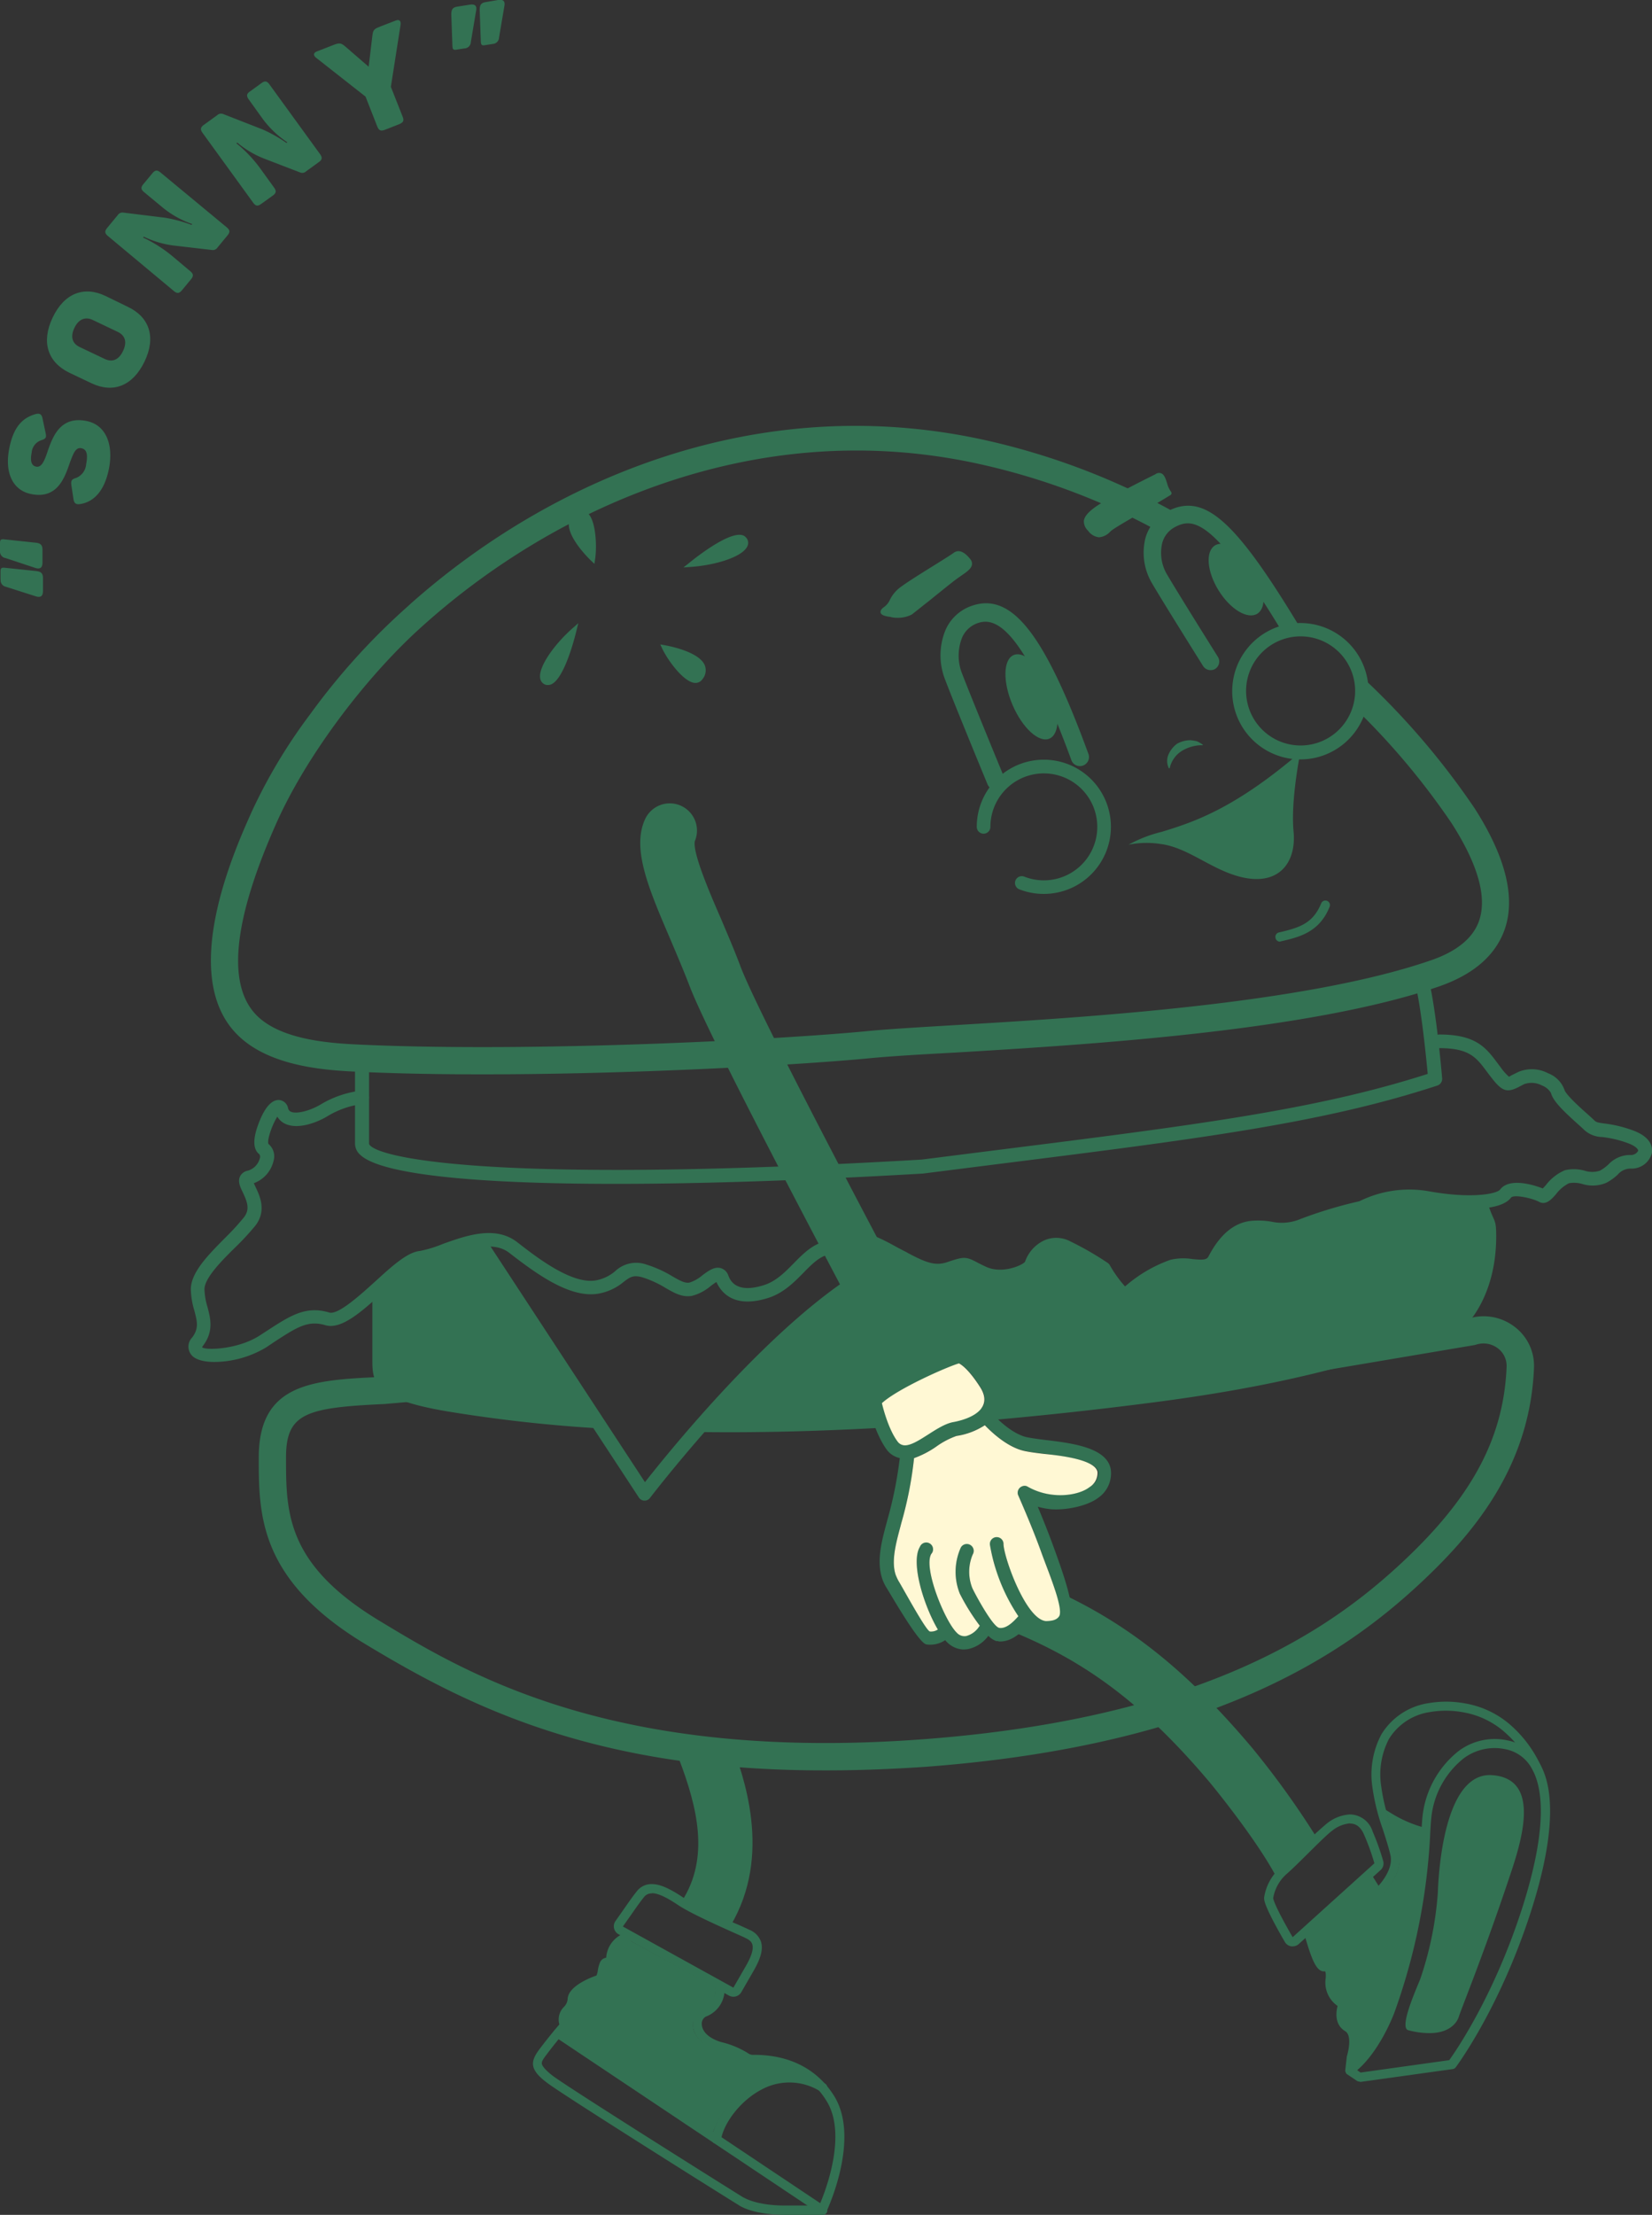 <svg xmlns="http://www.w3.org/2000/svg" viewBox="0 0 290.87 389.74">
  <rect x="0" y="0" width="290.87" height="389.74" fill="#333333" stroke="none"/>
  <defs>
    <style>
      .cls-1 {
        fill: #337253;
      }

      .cls-2 {
        fill: #fff8d4;
      }
    </style>
  </defs>
  <title>sunset-burger</title>
  <g id="Layer_2" data-name="Layer 2">
    <g id="Layer_1-2" data-name="Layer 1">
      <path class="cls-1" d="M183.78,157.3a11.74,11.74,0,0,1-4.36-.83,1.2,1.2,0,0,1,.88-2.23,9.41,9.41,0,1,0-5.92-8.74,1.2,1.2,0,1,1-2.4,0,11.81,11.81,0,1,1,11.8,11.8Z"/>
      <path class="cls-1" d="M198.71,148.64a23.48,23.48,0,0,1,5.86-2.27c5.57-1.71,12.7-4,24.39-14,0,0-1.73,8.39-1.2,13.93s-2.66,9.8-9.59,7.94c-5.13-1.38-9.12-5.17-13.93-5.74A16.06,16.06,0,0,0,198.71,148.64Z"/>
      <path class="cls-1" d="M225.37,165.7a.79.79,0,0,1-.78-.62.8.8,0,0,1,.59-1c3.7-.85,6-1.62,7.44-5.11a.8.8,0,1,1,1.49.59c-1.81,4.52-5.4,5.35-8.56,6.08Z"/>
      <path class="cls-1" d="M205.82,135.22a2.9,2.9,0,0,1-.1-2.41,4.73,4.73,0,0,1,1.53-1.94,5,5,0,0,1,2.32-.62,8,8,0,0,1,1.14.18,4.86,4.86,0,0,1,1.06.61l0,0a.06.06,0,0,1,0,.09l0,0a6.91,6.91,0,0,0-3.67,1,4.79,4.79,0,0,0-2.14,3s0,.07-.08.06a.07.07,0,0,1-.05,0Z"/>
      <path class="cls-1" d="M175.35,139a1.59,1.59,0,0,1-1.48-1c-.24-.57-5.86-14.18-7.44-18.35a11.68,11.68,0,0,1,.06-8.82,7.8,7.8,0,0,1,4.48-4.18c7.07-2.57,12.86,4.7,20.64,25.93a1.6,1.6,0,1,1-3,1.1c-8.62-23.5-13.39-25.18-16.55-24a4.62,4.62,0,0,0-2.66,2.51,8.59,8.59,0,0,0,0,6.35c1.58,4.13,7.36,18.13,7.41,18.27a1.6,1.6,0,0,1-.86,2.09A1.66,1.66,0,0,1,175.35,139Z"/>
      <ellipse class="cls-1" cx="181.62" cy="122.61" rx="3.63" ry="8" transform="translate(-33.63 81.55) rotate(-23.22)"/>
      <path class="cls-1" d="M213.14,117.92a1.55,1.55,0,0,1-1.31-.72c-.27-.44-6.79-10.81-8.92-14.44a10.59,10.59,0,0,1-1.23-8.08A7.52,7.52,0,0,1,205.5,90c6.38-3.34,11.72,1.22,22.85,19.52a1.54,1.54,0,0,1-2.63,1.6c-12-19.8-15.63-20.06-18.79-18.4a4.46,4.46,0,0,0-2.29,2.82,7.46,7.46,0,0,0,.92,5.68c2.11,3.59,8.81,14.26,8.88,14.37a1.54,1.54,0,0,1-.49,2.12A1.49,1.49,0,0,1,213.14,117.92Z"/>
      <ellipse class="cls-1" cx="217.64" cy="102" rx="3.63" ry="7.07" transform="translate(-21.06 130.11) rotate(-31.83)"/>
      <g>
        <path class="cls-1" d="M167.87,97.31c-.32.25-1.62,1.06-3.12,2-2.51,1.56-5.64,3.5-6.59,4.32a6.13,6.13,0,0,0-1.48,1.93,3.14,3.14,0,0,1-1,1.24c-.34.24-.72.57-.63,1s.76.61,1.44.72c.19,0,.38.06.53.1a4,4,0,0,0,.92.09,5.36,5.36,0,0,0,2.61-.58c.27-.2,1.46-1.16,3-2.37,1.89-1.52,4-3.24,4.92-3.91l.85-.6c1-.68,1.72-1.21,1.82-1.92a1.24,1.24,0,0,0-.3-.94Q169.18,96.31,167.87,97.31Z"/>
        <path class="cls-1" d="M206.2,86.56a4.57,4.57,0,0,1-.72-1.57c-.27-.82-.5-1.53-1.08-1.72a1.1,1.1,0,0,0-1,.2c-.33.17-8.16,4-10.66,5.83-1.2.88-1.81,1.62-1.9,2.36a2.24,2.24,0,0,0,.73,1.72,2.74,2.74,0,0,0,1.87,1.16h.13a3,3,0,0,0,1.92-1l.15-.13c.58-.5,3.4-2.12,5.27-3.19l1.67-1c1.7-1,3.5-2.1,3.5-2.1a.42.42,0,0,0,.19-.28A.44.44,0,0,0,206.2,86.56Z"/>
      </g>
      <path class="cls-1" d="M100.88,110.49c-3.23,2.82-6.26,7-5.74,9a1.38,1.38,0,0,0,1.12,1.05l.26,0c2.53,0,4.61-8,5-9.66l.3-1.22Z"/>
      <path class="cls-1" d="M124.1,117.09c-1-2.52-6.85-3.52-7.1-3.56l-.74-.13.32.69c.93,2,3.72,5.88,5.73,6.08h.16a1.44,1.44,0,0,0,1.19-.63A2.44,2.44,0,0,0,124.1,117.09Z"/>
      <path class="cls-1" d="M121.61,99.76c4.28-.29,9.19-1.75,10-3.68a1.36,1.36,0,0,0-.26-1.5l-.19-.19c-2-1.53-8.51,3.59-9.82,4.67l-1,.79Z"/>
      <path class="cls-1" d="M100.2,91.78c-.55,2.67,3.72,6.74,3.91,6.92l.55.52.11-.75c.36-2.2.19-7-1.37-8.25l-.13-.09a1.44,1.44,0,0,0-1.34-.15A2.45,2.45,0,0,0,100.2,91.78Z"/>
      <path class="cls-1" d="M108.45,208.32c-25.45,0-41.44-1.73-45-5.09a2.65,2.65,0,0,1-.94-1.94V186.64a1.24,1.24,0,0,1,2.47,0v14.65c.86,2.25,20,7.26,97.3,2.76L175,202.44c35.18-4.42,56.63-7.12,76.38-13.47-.28-2.95-1.16-11.89-2.29-16.3a1.23,1.23,0,1,1,2.39-.61c1.41,5.51,2.4,17.19,2.44,17.68a1.24,1.24,0,0,1-.84,1.28c-20.23,6.63-41.89,9.36-77.77,13.87l-12.81,1.62C141.63,207.72,123.4,208.32,108.45,208.32Z"/>
      <path class="cls-1" d="M37.77,239.66c-1.8,0-3.3-.37-4-1.16a2.3,2.3,0,0,1,.07-3.15c1.21-1.61.87-2.85.38-4.73a14.11,14.11,0,0,1-.62-3.74c0-3,3.11-6.1,6.12-9.14A44.28,44.28,0,0,0,43,214.15c1-1.35.56-2.64-.24-4.31-.48-1-.93-1.94-.49-2.85a1.93,1.93,0,0,1,1.4-1,3.05,3.05,0,0,0,2.08-2.18.72.72,0,0,0-.12-.73c-1-.78-1.14-2.42-.28-4.88.39-1.1,1.66-4.66,3.73-4.64A1.76,1.76,0,0,1,50.72,195a.87.87,0,0,0,.56.65c1,.4,3.35-.19,5.26-1.35a17.85,17.85,0,0,1,7.05-2.38,1.18,1.18,0,0,1,1.35,1,1.2,1.2,0,0,1-1,1.34,15.45,15.45,0,0,0-6.12,2.06c-2,1.24-5.19,2.39-7.37,1.53a3.18,3.18,0,0,1-1.62-1.35c-.87,1.32-1.84,4.07-1.57,4.79a2.83,2.83,0,0,1,.9,3,5.48,5.48,0,0,1-3.47,3.91l.29.64c.75,1.56,2,4.19,0,6.81a46.34,46.34,0,0,1-3.51,3.8C39,221.87,36,224.91,36,226.88a11.86,11.86,0,0,0,.54,3.13c.52,2,1.12,4.24-.78,6.78a.89.89,0,0,0-.17.3c.69.55,6.22.37,10-2l1.47-.95c4.09-2.66,6.8-4.41,10.91-3.18,1.51.46,5.27-2.91,8-5.38,3.09-2.82,5.76-5.25,8-5.46A21.75,21.75,0,0,0,78,218.88c4.11-1.47,9.23-3.29,13.09-.28,3.36,2.61,9.59,7.47,13.85,6.7a7.26,7.26,0,0,0,3.39-1.63,5.37,5.37,0,0,1,5.51-1.14,20.3,20.3,0,0,1,4.56,2.07c1.38.79,2.19,1.23,3,1.09a6.5,6.5,0,0,0,2.29-1.3c1.09-.8,2.12-1.55,3.22-1.24a2,2,0,0,1,1.32,1.28c.32.82,1.31,3.29,6.3,1.7,2.11-.67,3.69-2.27,5.22-3.83,1.83-1.86,3.72-3.78,6.48-4a7,7,0,0,0,2.81-.74c1.73-.79,3.07-1.12,6.94.87,1,.49,1.83,1,2.62,1.39,4.09,2.21,5.84,3.07,8.19,2.27,2.81-.95,3.24-1,5.05-.06.43.23,1,.53,1.81.9,2.87,1.3,6.43-.32,6.83-.91a6.48,6.48,0,0,1,3.29-3.71,5.23,5.23,0,0,1,4.64.11,54.44,54.44,0,0,1,6.64,3.82,1.27,1.27,0,0,1,.35.38,21.19,21.19,0,0,0,2.69,3.75,24.62,24.62,0,0,1,8-4.69,10,10,0,0,1,3.83-.13c1.9.19,2.54.16,2.87-.48,2-3.82,4.43-5.86,7.38-6.23a13.75,13.75,0,0,1,3.68.13,8.46,8.46,0,0,0,5.06-.44,76.62,76.62,0,0,1,10.44-3.15,19.8,19.8,0,0,1,12.37-1.73c7.49,1.33,11.86.42,12.42-.34,1.6-2.12,5.88-.83,7.49-.18.18-.17.4-.42.58-.62a8.26,8.26,0,0,1,3.33-2.59A7,7,0,0,1,279,206a4.34,4.34,0,0,0,2.7,0,7.45,7.45,0,0,0,1.5-1.1,5.24,5.24,0,0,1,3.84-1.66,1.44,1.44,0,0,0,1.4-.75c0-.24-.41-.82-1.81-1.33a19.33,19.33,0,0,0-4.52-1.08,4.83,4.83,0,0,1-3.11-1.19c-.28-.28-.71-.67-1.21-1.11-2.44-2.2-4.34-4-4.71-5.45a3.05,3.05,0,0,0-1.56-1.31,3.91,3.91,0,0,0-3.15-.25l-.87.45c-2.31,1.23-3.14.73-5.16-1.92l-.56-.74c-1.85-2.48-3.07-4.12-8.32-4.12a1.2,1.2,0,1,1,0-2.4c6.46,0,8.21,2.36,10.25,5.09l.54.72a9.1,9.1,0,0,0,1.45,1.63,7.19,7.19,0,0,1,.67-.38l1-.49a6.15,6.15,0,0,1,5.21.25,4.92,4.92,0,0,1,2.87,2.89c.22.86,2.86,3.23,4,4.24.54.48,1,.9,1.31,1.2s.68.37,1.74.51a22.06,22.06,0,0,1,5,1.21c3.44,1.25,3.49,3.21,3.35,4a3.67,3.67,0,0,1-3.76,2.72,3,3,0,0,0-2.26,1.07,9.14,9.14,0,0,1-2,1.43,6.18,6.18,0,0,1-4.24.21,5.18,5.18,0,0,0-2.34-.13,6.6,6.6,0,0,0-2.27,1.91c-.86,1-1.83,2-3,1.36s-4.46-1.36-4.94-.73c-1.89,2.52-9.13,2.25-14.76,1.26a17.53,17.53,0,0,0-10.92,1.53,1.06,1.06,0,0,1-.33.14,77.94,77.94,0,0,0-10.19,3.05,10.77,10.77,0,0,1-6.32.62,11.23,11.23,0,0,0-3.07-.13c-2.11.26-3.93,1.89-5.55,5-1.15,2.17-3.43,1.93-5.24,1.75a8.05,8.05,0,0,0-2.91,0,21.46,21.46,0,0,0-7.22,4.38,1.64,1.64,0,0,1-1.39.63c-1.2-.08-2.76-1.73-4.65-4.92a52.49,52.49,0,0,0-6.1-3.49,2.84,2.84,0,0,0-2.58-.09,4.23,4.23,0,0,0-2,2.23,3.83,3.83,0,0,1-2.16,2.09,9.88,9.88,0,0,1-7.94.31c-.89-.4-1.49-.73-2-1-1-.52-.95-.52-3.14.22-3.43,1.16-6.07-.26-10.1-2.42q-1.17-.65-2.58-1.38c-3.12-1.61-3.73-1.33-4.85-.82a9.28,9.28,0,0,1-3.65,1c-1.84.12-3.27,1.57-4.92,3.25s-3.53,3.58-6.2,4.43c-5.9,1.87-8.23-.81-9.13-2.8-.3.18-.71.48-1,.7a8.31,8.31,0,0,1-3.31,1.74c-1.72.3-3.12-.52-4.62-1.38a18.53,18.53,0,0,0-4-1.85c-1.72-.51-2.27-.08-3.39.76a9.53,9.53,0,0,1-4.4,2.07c-4.9.88-10.69-3.24-15.75-7.17-2.83-2.19-7.07-.68-10.81.65a21.61,21.61,0,0,1-4.73,1.33c-1.4.14-4.15,2.64-6.58,4.85-3.82,3.48-7.43,6.74-10.27,5.9-3.06-.91-5,.36-8.92,2.9l-1.49,1A18,18,0,0,1,37.77,239.66Z"/>
      <path class="cls-1" d="M113.49,264.06h0a1.17,1.17,0,0,1-1-.54L83.28,219a1.2,1.2,0,0,1,2-1.32l28.28,43.13c5.19-6.6,28.1-34.84,44.93-40.56a1.2,1.2,0,1,1,.77,2.27c-18,6.11-44.56,40.73-44.83,41.08A1.17,1.17,0,0,1,113.49,264.06Z"/>
      <path class="cls-1" d="M84.46,218.6c-3.85.53-7.93,2.71-10.5,3-2,.21-5.24,3.33-8.4,6.18v11c0,4.39-.2,7.32,13.27,9.59a260,260,0,0,0,27.11,3Z"/>
      <path class="cls-1" d="M145,311.53c-40.18,0-62.62-11.31-80.67-22.22C45.56,278,45.56,266.54,45.56,256.47c0-13.2,9.64-13.64,21.85-14.19L93.67,240a2.39,2.39,0,1,1,.41,4.77l-26.36,2.29c-13.86.63-17.36,1.64-17.36,9.41,0,9.66,0,18.79,16.44,28.73,15.41,9.32,41.23,24.92,95.74,20.85,49.5-3.69,71.71-19.41,84.12-30.92s18.1-22,18.61-34.63a3.88,3.88,0,0,0-1.55-3.25,4.19,4.19,0,0,0-3.78-.65l-.34.09L222.24,243a2.4,2.4,0,1,1-.8-4.73L258.65,232a8.94,8.94,0,0,1,8,1.45,8.58,8.58,0,0,1,3.44,7.26c-.71,17.76-11.14,29.62-20.14,38-12.93,12-36,28.38-87,32.19Q153.39,311.55,145,311.53Z"/>
      <path class="cls-1" d="M237.68,320.88c1,0,1.88.5,2.51,2a39.79,39.79,0,0,1,1.8,5l-14.39,13c-3.43-5.92-3.43-6.87-3.43-6.87a7.27,7.27,0,0,1,2.39-4.27c2.14-1.86,6.53-6.53,8-7.6a5.83,5.83,0,0,1,3.12-1.29Zm0-1.6h0a7.11,7.11,0,0,0-4.06,1.6,57.63,57.63,0,0,0-4.46,4.18c-1.35,1.33-2.74,2.71-3.65,3.51a8.9,8.9,0,0,0-2.93,5.29,1.09,1.09,0,0,0,0,.18c0,.34,0,1.38,3.64,7.67a1.58,1.58,0,0,0,1.14.78,1,1,0,0,0,.25,0,1.59,1.59,0,0,0,1.07-.41l14.39-13a1.57,1.57,0,0,0,.48-1.57,42.15,42.15,0,0,0-1.87-5.23,4.25,4.25,0,0,0-4-3Z"/>
      <path class="cls-1" d="M239.36,366.29a.86.86,0,0,1-.46-.14L237.19,365a.77.77,0,0,1-.19-.17l0-.06h0a.78.78,0,0,1-.13-.53l.27-2.39c.32-1.05.89-3.72-.29-4.43-1.89-1.14-1.63-3.32-1.34-4.44a5,5,0,0,1-2.1-4.85c.09-1-.09-1.23-.09-1.23a.41.41,0,0,0-.2,0c-1.37,0-2.2-2.11-3.55-6.84a.8.8,0,1,1,1.53-.44c.37,1.3,1.51,5.27,2.18,5.72a1.49,1.49,0,0,1,1.22.51,3.15,3.15,0,0,1,.5,2.46,3.45,3.45,0,0,0,1.8,3.6.79.79,0,0,1,.41,1s-.92,2.32.47,3.15c2.48,1.49,1.17,5.66,1,6.14l0,.23a29,29,0,0,0,5.31-8.63,106.5,106.5,0,0,0,6.3-31.65q.07-1.47.15-2.28a17,17,0,0,1,6.37-11.74,10.6,10.6,0,0,1,8.62-1.88,8.29,8.29,0,0,1,5.68,4.1c2.87,4.93,2.33,13.92-1.55,26-5.51,17.13-13.18,27.33-13.25,27.43a.81.81,0,0,1-.53.31l-16.26,2.26Zm-.39-2,.59.41,15.61-2.18c1.21-1.68,7.88-11.35,12.82-26.69,3.73-11.62,4.32-20.16,1.68-24.69a6.73,6.73,0,0,0-4.62-3.34,9.09,9.09,0,0,0-7.35,1.62A15.33,15.33,0,0,0,252,320c-.06.52-.1,1.26-.16,2.21a108,108,0,0,1-6.39,32.11C245.33,354.59,243,360.79,239,364.25Z"/>
      <path class="cls-1" d="M248,357.26c-1.74-.33,1.26-7,2.06-9a60,60,0,0,0,3.1-15.19c.2-5.6,1.6-21.3,9.59-20.7s5.68,9.92,3.4,16.8c-4.6,13.89-8.89,24.39-9.29,25.69s-1.9,2.89-5.1,2.9A14.34,14.34,0,0,1,248,357.26Z"/>
      <path class="cls-1" d="M242.59,333.94h-.11a.82.82,0,0,1-.57-.37l-1.8-2.9a.8.8,0,0,1,1.36-.84l1.25,2c1-1.12,2.58-3.34,2.09-5.42-.36-1.52-.85-3-1.32-4.48a37.16,37.16,0,0,1-1.85-7.44,15.09,15.09,0,0,1,1.59-9.31,11.77,11.77,0,0,1,8.34-5.49,18.3,18.3,0,0,1,6.55.08,16.35,16.35,0,0,1,7.88,3.81,21.52,21.52,0,0,1,5.42,7.41.79.79,0,1,1-1.48.58,19.71,19.71,0,0,0-5-6.76,14.83,14.83,0,0,0-7.14-3.47,16.52,16.52,0,0,0-6-.08,10.22,10.22,0,0,0-7.24,4.73,13.51,13.51,0,0,0-1.37,8.33,34.41,34.41,0,0,0,1.77,7.11c.49,1.49,1,3,1.36,4.62.89,3.81-3.07,7.51-3.24,7.67A.83.83,0,0,1,242.59,333.94Z"/>
      <g>
        <path class="cls-1" d="M246.59,326.15c.9,3.81-3.07,7.51-3.24,7.67a.83.83,0,0,1-.54.21h-.11a.82.82,0,0,1-.57-.37l-1.71-2.76-9.31,8.53c.06.08.15.12.17.22.38,1.3,1.51,5.27,2.18,5.72a1.56,1.56,0,0,1,1.23.51,3.19,3.19,0,0,1,.49,2.46,3.46,3.46,0,0,0,1.81,3.6.8.8,0,0,1,.4,1s-.91,2.32.47,3.15c2.48,1.49,1.17,5.66,1,6.14l0,.23a29,29,0,0,0,5.31-8.63,106.61,106.61,0,0,0,6.3-31.65,1.69,1.69,0,0,1,0-.23,22.23,22.23,0,0,1-5.9-2.6c.22.72.42,1.44.66,2.18C245.72,323,246.22,324.56,246.59,326.15Z"/>
        <path class="cls-1" d="M238.33,363.56l.15-1.37c.16-.52,1.38-4.43-.83-5.75-1.66-1-.68-3.53-.63-3.64a.4.4,0,0,0-.2-.51,3.83,3.83,0,0,1-2-4,2.86,2.86,0,0,0-.39-2.15,1.14,1.14,0,0,0-.91-.38h-.13l-.11-.08c-.4-.26-1-1.17-2.34-5.94h0s-.07,0-.11-.09l-.21-.29,9.92-9.1,2,3.17a.38.38,0,0,0,.29.18.43.43,0,0,0,.32-.1c.16-.15,4-3.71,3.12-7.28h0c-.37-1.58-.87-3.1-1.35-4.58-.17-.54-.33-1.06-.49-1.59l-.48-1.6.9.55a21.68,21.68,0,0,0,5.79,2.55l.31.08,0,.57A107,107,0,0,1,244.54,354a29.66,29.66,0,0,1-5.41,8.77ZM233.61,345a2,2,0,0,1,1.37.64,3.49,3.49,0,0,1,.59,2.76,3.1,3.1,0,0,0,1.58,3.21,1.19,1.19,0,0,1,.61,1.53s-.78,2,.3,2.66c1.93,1.15,1.82,3.7,1.52,5.29a31.4,31.4,0,0,0,4.21-7.35,105.51,105.51,0,0,0,6.26-31.44,22.28,22.28,0,0,1-4.81-2c.12.39.24.79.37,1.19.49,1.5,1,3,1.37,4.64h0c.93,3.95-2.92,7.65-3.36,8.06a1.19,1.19,0,0,1-1,.31,1.21,1.21,0,0,1-.86-.56l-1.46-2.35-8.68,8s0,0,0,0C232.85,343.67,233.41,344.7,233.61,345Z"/>
      </g>
      <g>
        <path class="cls-1" d="M120.05,334.55l1.88,1.21c2,1.06,4.65,2.27,6.66,3.17,7.52-12.58,2.27-26.62,0-32.69l-9,3.39C122.76,318,125,326.88,120.05,334.55Z"/>
        <path class="cls-1" d="M114.77,333.14c1.16,0,2.75.83,4.63,2.09,2.8,1.87,10.67,5.2,11.73,5.73s2.54,1.07,0,5.33l-2,3.47L109.67,339c2.27-3.2,2.67-3.86,3.74-5.2a1.63,1.63,0,0,1,1.36-.62Zm0-1.6h0a3.22,3.22,0,0,0-2.61,1.22c-.75.94-1.2,1.58-2.09,2.86l-1.7,2.42a1.6,1.6,0,0,0,.53,2.32l19.46,10.8a1.64,1.64,0,0,0,.77.2,1.61,1.61,0,0,0,1.39-.8l2-3.47c1.41-2.38,1.87-4,1.48-5.38a3.54,3.54,0,0,0-2.05-2.13c-.36-.18-1-.46-1.86-.85a95.11,95.11,0,0,1-9.8-4.83c-2.48-1.66-4.13-2.36-5.52-2.36Z"/>
      </g>
      <path class="cls-1" d="M144.86,389.74h-6.53c-5.93,0-8.25-1.68-8.34-1.76-1.34-.8-29.94-18.75-33.45-21.32-1.73-1.26-2.54-2.24-2.68-3.24s.49-2,1.25-3l.2-.26c1.35-1.77,2.6-3.26,3.18-3.93a3.12,3.12,0,0,1,.81-3.09,2.22,2.22,0,0,0,.64-1.29c0-2.46,4.56-4.05,5.08-4.22a3.71,3.71,0,0,0,.25-.95,5.91,5.91,0,0,1,.34-1.28,1.4,1.4,0,0,1,1.13-.91v-.1a4.9,4.9,0,0,1,3.93-4.4.83.83,0,0,1,.87.73.8.8,0,0,1-.73.86,3.38,3.38,0,0,0-2.47,2.81c0,1.05-.4,1.58-1.26,1.67a3.82,3.82,0,0,0-.24.92c-.15.82-.35,1.84-1.31,2.16-1.67.56-4,1.86-4,2.71a3.71,3.71,0,0,1-1,2.26c-.59.77-.83,1.14-.44,1.91a.79.79,0,0,1-.12.89s-1.63,1.86-3.43,4.22l-.2.27c-.64.83-1,1.32-.94,1.75s.76,1.25,2,2.18c3.48,2.55,32,20.44,33.39,21.29.08,0,2.14,1.48,7.45,1.48h6c1-2.26,5-12.38,1.31-18.37-2.66-4.35-6.91-6.55-12.65-6.55h-.1a3.1,3.1,0,0,1-2-.57,15,15,0,0,0-4.22-1.73c-4.15-1.21-4.58-3.82-4.61-4.59a2.92,2.92,0,0,1,1.73-2.92,3.5,3.5,0,0,0,2.28-3.54.79.79,0,0,1,.68-.9.82.82,0,0,1,.9.68,5.07,5.07,0,0,1-3.29,5.25,1.4,1.4,0,0,0-.7,1.37c.06,1.34,1.35,2.5,3.46,3.12a15.68,15.68,0,0,1,4.62,1.91,1.54,1.54,0,0,0,1.09.32c8,0,12.13,4,14.17,7.31,4.57,7.48-1.18,19.83-1.43,20.36A.8.8,0,0,1,144.86,389.74Z"/>
      <path class="cls-1" d="M144.86,389.74a.78.78,0,0,1-.44-.13L97.8,358.47a.8.8,0,1,1,.89-1.33l46.61,31.14a.79.79,0,0,1-.44,1.46Z"/>
      <path class="cls-1" d="M126.11,377.21H126a.79.79,0,0,1-.67-.91c.47-3.3,3.75-8,8.39-10.24a11.76,11.76,0,0,1,11.56.6.8.8,0,0,1,.28,1.09.81.81,0,0,1-1.1.28,10.27,10.27,0,0,0-10-.53c-4.11,2-7.09,6.21-7.5,9A.8.8,0,0,1,126.11,377.21Z"/>
      <g>
        <path class="cls-1" d="M99.73,356.14c-.39-.77-.15-1.14.44-1.91a3.71,3.71,0,0,0,1-2.26c0-.86,2.33-2.15,4-2.71,1-.32,1.16-1.34,1.31-2.16a3.82,3.82,0,0,1,.24-.92c.86-.09,1.26-.62,1.26-1.67a3.38,3.38,0,0,1,2.47-2.81c.08,0,.12-.07.19-.09L125.68,350a3.51,3.51,0,0,1-2.28,3.52,2.89,2.89,0,0,0-1.72,2.92c0,.77.45,3.38,4.6,4.59a14.8,14.8,0,0,1,4.22,1.73,3.1,3.1,0,0,0,2,.57h0a15.21,15.21,0,0,1,7.83,1.77,12,12,0,0,0-7,1.07,16.19,16.19,0,0,0-8.11,9.05L99,357.71c.33-.39.58-.67.58-.68A.81.81,0,0,0,99.73,356.14Z"/>
        <path class="cls-1" d="M125.42,375.82l-27-18,.28-.35c.35-.4.6-.7.61-.7a.41.41,0,0,0,0-.43c-.49-1-.14-1.52.48-2.33a3.31,3.31,0,0,0,.89-2c0-1.26,2.87-2.62,4.26-3.08.69-.23.88-.95,1-1.86a5.14,5.14,0,0,1,.27-1l.1-.2.23,0c.54,0,.9-.29.9-1.27a3.77,3.77,0,0,1,2.77-3.2l.32-.15L126,349.72l0,.2a3.91,3.91,0,0,1-2.53,3.94,2.52,2.52,0,0,0-1.46,2.53c0,.71.42,3.09,4.31,4.23a15.16,15.16,0,0,1,4.32,1.77,2.69,2.69,0,0,0,1.79.51h.42a15.55,15.55,0,0,1,7.61,1.82l2,1.1-2.24-.36a11.62,11.62,0,0,0-6.78,1,15.85,15.85,0,0,0-7.91,8.81ZM99.63,357.63,125,374.57a16.88,16.88,0,0,1,8.16-8.79,12.54,12.54,0,0,1,5-1.24,15.59,15.59,0,0,0-5.65-.84,3.5,3.5,0,0,1-2.22-.63,14.24,14.24,0,0,0-4.12-1.68c-4.41-1.29-4.86-4.12-4.89-5a3.29,3.29,0,0,1,2-3.31,3.15,3.15,0,0,0,2-2.9l-14.7-8.16a.38.38,0,0,1-.16,0,3,3,0,0,0-2.1,2.41c0,1.16-.46,1.84-1.37,2,0,.17-.09.4-.13.6-.16.86-.4,2.11-1.58,2.5-1.92.64-3.72,1.85-3.72,2.33a4.07,4.07,0,0,1-1.05,2.5c-.59.77-.67.95-.41,1.5h0a1.2,1.2,0,0,1-.18,1.33S99.78,357.44,99.63,357.63Z"/>
      </g>
      <path class="cls-1" d="M263.44,217.56c0-3.31-.37-2.29-1.52-5.9a34.85,34.85,0,0,1-10.43-.48,18.6,18.6,0,0,0-11.73,1.67,79.24,79.24,0,0,0-10.4,3.12c-3.73,1.6-5.86,0-9.06.4s-5.2,3.2-6.46,5.6-4.74.4-7.43,1.2-6.9,3.6-7.83,4.8-4.19-4.4-4.19-4.4a52.88,52.88,0,0,0-6.48-3.73c-3.6-1.73-6,1.73-6.29,2.93s-4.9,3.2-8.45,1.6-2.45-2-6-.8c-2.8,1-5-.13-8.63-2.07-11.77,4.18-26.73,19.69-36.12,30.48q15.09.24,33-.75a27.13,27.13,0,0,1-1.27-4.06,1.19,1.19,0,0,1,.35-1.13c3-2.79,12-6.69,14.06-7.26a1.29,1.29,0,0,1,.39,0,1.37,1.37,0,0,1,.35.08c.3.12,1.91.88,4.32,4.68a4.39,4.39,0,0,1,.61,4.29,5,5,0,0,1-2.25,2.28c9.75-.82,20-1.9,30.92-3.31,19.16-2.47,37.75-6.38,55.57-14C258.45,232.74,263.44,227.88,263.44,217.56Z"/>
      <g>
        <path class="cls-1" d="M171.11,279.34a5.28,5.28,0,0,1-.4-1.37,5,5,0,0,0-.51,1,4.8,4.8,0,0,0,2.9,6.14l2.09.77A36.74,36.74,0,0,1,171.11,279.34Z"/>
        <path class="cls-1" d="M220.51,307.62c-12.49-14.85-23.14-22.46-34.79-27.76.69,2.11,1.11,4,.67,4.56s-1.19.74-2.29.79c-2.25-.17-4.65-4.67-6.1-8.52l-1.67-.62a5,5,0,0,0-1.14-.24,30.61,30.61,0,0,0,4,8.51,5.26,5.26,0,0,1-2.84,2c12.65,4.92,23.55,11.72,36.76,27.43.07.09,7.49,9.07,11.23,15.8a4.93,4.93,0,0,0,.58.78,7.9,7.9,0,0,1,1.09-1.18c.94-.82,2.33-2.2,3.7-3.56.77-.77,1.51-1.49,2.19-2.14A152.38,152.38,0,0,0,220.51,307.62Z"/>
      </g>
      <path class="cls-1" d="M195.57,258.53c-.7-3.81-6.75-4.58-11.58-5.15-1.28-.16-2.4-.32-3.2-.48-2-.45-4.22-2.18-5.85-3.94-11.95-7.52-16.69,7.53-16.51,7.58a70.67,70.67,0,0,1-2.14,10.75l-.19.7c-.83,3.11-1.79,6.59-.8,9.7a7.19,7.19,0,0,0,.77,1.66c1.18,1.92,5.63,9.66,7,10a3.8,3.8,0,0,0,.58.06,4.76,4.76,0,0,0,2.78-.8,2.17,2.17,0,0,0,.35.39,4.3,4.3,0,0,0,2.69,1.25,5.15,5.15,0,0,0,1-.07,6,6,0,0,0,3.55-2.33,3.68,3.68,0,0,0,1.38.92c.16,0,.32,0,.48.07,1.66.09,3.29-.83,4.93-2.69a5.42,5.42,0,0,0,3.1,1.47H184a4.7,4.7,0,0,0,4.32-1.73c1.5-2-1.34-9.59-2.78-13.59-.93-2.56-2-5.21-2.82-7.17a12.33,12.33,0,0,0,2.4.45c2.94.19,6.53-.7,8.22-2A5.23,5.23,0,0,0,195.57,258.53Zm-3.74,3.13c-1.92,1.5-6.78,2.27-10.91-.1a0,0,0,0,0,0,0h0a1,1,0,0,0-.83-.09,1.22,1.22,0,0,0-.87,1.47c0,.06,2.37,5.31,4.13,10.2,1.09,3.07,4.06,10.05,3.1,11.29-.45.61-1.18.77-2.27.8-3.52-.25-7.39-11.06-7.49-13.53a1.2,1.2,0,1,0-2.39.1,32.13,32.13,0,0,0,5,12.57c-1,1.15-2.21,2.24-3.36,2.05s-4.26-5.95-4.74-7a7.78,7.78,0,0,1,.07-5.92,1.21,1.21,0,0,0-2.08-1.25,10.34,10.34,0,0,0-.19,8.16,37,37,0,0,0,3.51,5.63c0,.06-.09.1-.12.16a4,4,0,0,1-2.28,1.66,1.81,1.81,0,0,1-1.63-.57c-2.11-2-5.95-11.45-4.51-13.88a1.2,1.2,0,1,0-2-1.25c-1.67,2.75.67,10.33,3.16,14.55a2.14,2.14,0,0,1-1.4.35c-.71-.16-4.71-7.58-5.54-8.92a9,9,0,0,1-.51-1.12c-.77-2.43.1-5.57.83-8.32l.19-.73a66.61,66.61,0,0,0,2.24-11.42,16.55,16.55,0,0,0,3.94-2.05,14.2,14.2,0,0,1,3.52-1.85,12.57,12.57,0,0,0,5-1.89c1.92,2,4.48,4,7,4.54.89.19,2.08.35,3.45.51,3.39.42,9.12,1.15,9.54,3.23A2.93,2.93,0,0,1,191.83,261.66Z"/>
      <path class="cls-2" d="M193.24,259a2.93,2.93,0,0,1-1.41,2.69c-1.92,1.5-6.78,2.27-10.91-.1a0,0,0,0,0,0,0h0a1,1,0,0,0-.83-.09,1.22,1.22,0,0,0-.87,1.47c0,.06,2.37,5.31,4.13,10.2,1.09,3.07,4.06,10.05,3.1,11.29-.45.61-1.18.77-2.27.8-3.52-.25-7.39-11.06-7.49-13.53a1.2,1.2,0,1,0-2.39.1,32.13,32.13,0,0,0,5,12.57c-1,1.15-2.21,2.24-3.36,2.05s-4.26-5.95-4.74-7a7.78,7.78,0,0,1,.07-5.92,1.21,1.21,0,0,0-2.08-1.25,10.34,10.34,0,0,0-.19,8.16,37,37,0,0,0,3.51,5.63c0,.06-.09.1-.12.16a3.92,3.92,0,0,1-2.27,1.66,1.82,1.82,0,0,1-1.64-.57c-2.11-2-5.95-11.45-4.51-13.88a1.2,1.2,0,1,0-2-1.25c-1.67,2.75.67,10.33,3.16,14.55a2.14,2.14,0,0,1-1.4.35c-.71-.16-4.71-7.58-5.54-8.92a9,9,0,0,1-.51-1.12c-.77-2.43.1-5.57.83-8.32l.19-.73a66.61,66.61,0,0,0,2.24-11.42,16.55,16.55,0,0,0,3.94-2.05,14.2,14.2,0,0,1,3.52-1.85,12.51,12.51,0,0,0,5-1.89c1.92,2,4.48,4,7,4.54.89.19,2.08.35,3.45.51C187.09,256.16,192.82,256.89,193.24,259Z"/>
      <path class="cls-1" d="M168.26,252.58a12.55,12.55,0,0,0,5-1.89,14.26,14.26,0,0,0,2.08-2.43,5.55,5.55,0,0,0-.7-5.41c-2.47-3.9-4.26-4.89-4.9-5.15a2.56,2.56,0,0,0-.7-.16,2.2,2.2,0,0,0-.8.1,24.53,24.53,0,0,0-2.72,1c-5.15-9.6-31.44-58.89-35.12-68.52-1.12-3-2.37-5.88-3.55-8.67-2-4.57-4.93-11.48-4.51-13.43a4.79,4.79,0,0,0-8.7-4c-2.5,5.21.54,12.28,4.38,21.24,1.12,2.65,2.33,5.47,3.42,8.31,3.9,10.21,29.85,58.86,35.44,69.35a20.78,20.78,0,0,0-3.19,2.27,2.42,2.42,0,0,0-.71,2.28c.1.51,1.15,5,3.26,7.77a3.94,3.94,0,0,0,2.21,1.34,3.76,3.76,0,0,0,2.4-.06,16.55,16.55,0,0,0,3.94-2.05A14.33,14.33,0,0,1,168.26,252.58Zm-9,1.75a1.6,1.6,0,0,1-1.12-.6c-1.82-2.37-2.81-6.82-2.81-6.82,2.72-2.52,11.45-6.39,13.56-7,0,0,1.41.54,3.74,4.19s-1.31,5.47-4.73,6.11C165,250.75,161.39,254.46,159.21,254.33Z"/>
      <path class="cls-2" d="M167.85,250.24c-2.88.51-6.46,4.22-8.64,4.09a1.6,1.6,0,0,1-1.12-.6c-1.82-2.37-2.81-6.82-2.81-6.82,2.72-2.52,11.45-6.39,13.56-7,0,0,1.41.54,3.74,4.19S171.27,249.6,167.85,250.24Z"/>
      <path class="cls-1" d="M259.64,142.24a134,134,0,0,0-18.78-22.13,12,12,0,1,0-.77,6,128.45,128.45,0,0,1,15.51,18.77c4.64,7.25,6.26,13,4.82,17.16-1.07,3.07-4,5.44-8.64,7-22.38,7.67-60.86,10-83.86,11.36-6.54.39-11.71.7-15.29,1.05-15.18,1.47-58.17,3.75-88.78,2.39-4.86-.22-13.92-.62-18.49-5-5.52-5.3-4.38-16.81,3.39-34.19,5-11.13,14.6-24.17,24.24-33.21A127,127,0,0,1,96.9,94c17-9.56,44-19.44,75.93-12.26a119.49,119.49,0,0,1,31.62,12L206.56,90a123.89,123.89,0,0,0-32.78-12.48c-40.59-9.11-77.21,7.17-101.46,28.7h0l-.26.24-1.27,1.14-.74.68a118.11,118.11,0,0,0-15.46,17.43,94.28,94.28,0,0,0-10.21,17C41.13,149.92,31.29,172,42,182.28c5.87,5.64,16.1,6.1,21.6,6.34,6.65.3,13.86.43,21.26.43,26.94,0,56.19-1.67,68.19-2.83,3.5-.34,8.88-.67,15.12-1,23.24-1.4,62.13-3.73,85.12-11.61,6.13-2.11,10-5.47,11.62-10C266.9,158,265.12,150.79,259.64,142.24ZM229,131.18a9.6,9.6,0,1,1,9.6-9.6A9.6,9.6,0,0,1,229,131.18Z"/>
      <g>
        <path class="cls-1" d="M0,96.94l0-1.35c0-.58.13-.73.69-.69l5.53.59c.9.08,1.25.39,1.26,1.24l0,2.22c0,1-.44,1.22-1.22,1L1,98.21A1.17,1.17,0,0,1,0,96.94Zm.09,5,0-1.35c0-.59.14-.73.69-.69l5.54.58c.89.09,1.24.39,1.25,1.24l0,2.23c0,1-.44,1.22-1.22,1l-5.33-1.7A1.16,1.16,0,0,1,.11,102Z"/>
        <path class="cls-1" d="M1.64,78.86c.7-3.51,2.14-5.3,4.65-6,.75-.19,1.07.07,1.21.84l.55,2.58c.15.7,0,.94-.76,1.18a2.47,2.47,0,0,0-1.71,2.15c-.32,1.62,0,2.34.78,2.5,1,.21,1.52-1.15,2.07-2.82.93-2.67,2.31-6.1,6.8-5.21,3.49.7,4.78,4.24,3.94,8.45-.71,3.53-2.41,5.76-5.06,6.17-.77.12-1.06-.16-1.18-.9l-.36-2.4c-.1-.76,0-1.07.8-1.29a2.82,2.82,0,0,0,1.8-2.43c.31-1.59.17-2.61-.85-2.81s-1.43,1-2,2.49c-.93,2.71-2.21,6.5-6.81,5.58C2.41,86.35.73,83.4,1.64,78.86Z"/>
        <path class="cls-1" d="M9.27,55.88c2.05-4.31,5.53-5.6,9.31-3.8L22.52,54c3.78,1.8,5,5.31,2.93,9.62s-5.54,5.62-9.32,3.83l-3.94-1.87C8.41,63.73,7.21,60.21,9.27,55.88ZM13.1,57.7c-.73,1.53-.43,2.75,1,3.4l4.33,2.06c1.38.66,2.52.12,3.24-1.41s.42-2.72-1-3.38l-4.33-2.06C15,55.66,13.81,56.19,13.1,57.7Z"/>
        <path class="cls-1" d="M28.26,30.35,39.92,40c.58.48.61.85.13,1.43l-1.74,2.11a1,1,0,0,1-1,.45l-6.79-.79a17,17,0,0,1-5.2-1.55l-.13.15A24.09,24.09,0,0,1,30.5,45.2l3,2.52c.57.48.61.86.11,1.45l-1.56,1.89c-.49.59-.87.63-1.44.15L19,41.53c-.57-.48-.61-.85-.11-1.45l1.82-2.2a1,1,0,0,1,1-.47l7.31.9a24.57,24.57,0,0,1,4.7,1.26l.13-.14a17.1,17.1,0,0,1-5.41-3.08l-3.06-2.53c-.57-.48-.63-.84-.13-1.43l1.58-1.9C27.31,29.91,27.68,29.87,28.26,30.35Z"/>
        <path class="cls-1" d="M47.44,14.85l8.91,12.27c.44.6.38,1-.23,1.42l-2.21,1.6a1,1,0,0,1-1.09.2l-6.39-2.46a16.89,16.89,0,0,1-4.65-2.78l-.16.11a23.86,23.86,0,0,1,4.32,4.59L48.25,33c.45.61.39,1-.24,1.43l-2,1.44c-.63.46-1,.4-1.44-.21l-8.9-12.27c-.44-.6-.38-1,.24-1.43l2.32-1.68a1,1,0,0,1,1.1-.2l6.86,2.68a24.43,24.43,0,0,1,4.25,2.39l.15-.11a17.26,17.26,0,0,1-4.48-4.32L43.8,17.5c-.44-.61-.4-1,.23-1.42l2-1.45C46.63,14.19,47,14.24,47.44,14.85Z"/>
        <path class="cls-1" d="M70.53,4.37,68.82,15.28l2.07,5.24c.28.7.15,1-.57,1.32l-2.55,1c-.72.28-1.06.13-1.34-.57L64.36,17l-8.67-6.81c-.52-.4-.6-.86.1-1.14L58.49,8c1.13-.45,1.46-.52,2.2.09l4.22,3.65.67-5.57c.12-1,.41-1.13,1.52-1.56l2.59-1C70.36,3.35,70.62,3.74,70.53,4.37Z"/>
        <path class="cls-1" d="M81.78,8.52l-1.34.21c-.58.1-.74,0-.78-.58l-.2-5.58c0-.88.21-1.26,1.05-1.4l2.2-.35c1-.15,1.27.27,1.12,1.05L82.9,7.41A1.16,1.16,0,0,1,81.78,8.52Zm5-.79-1.34.21c-.57.1-.74,0-.78-.58l-.2-5.59c0-.87.22-1.25,1-1.39L87.68,0c1-.15,1.27.27,1.13,1.05l-.94,5.54A1.16,1.16,0,0,1,86.75,7.73Z"/>
      </g>
    </g>
  </g>
</svg>
